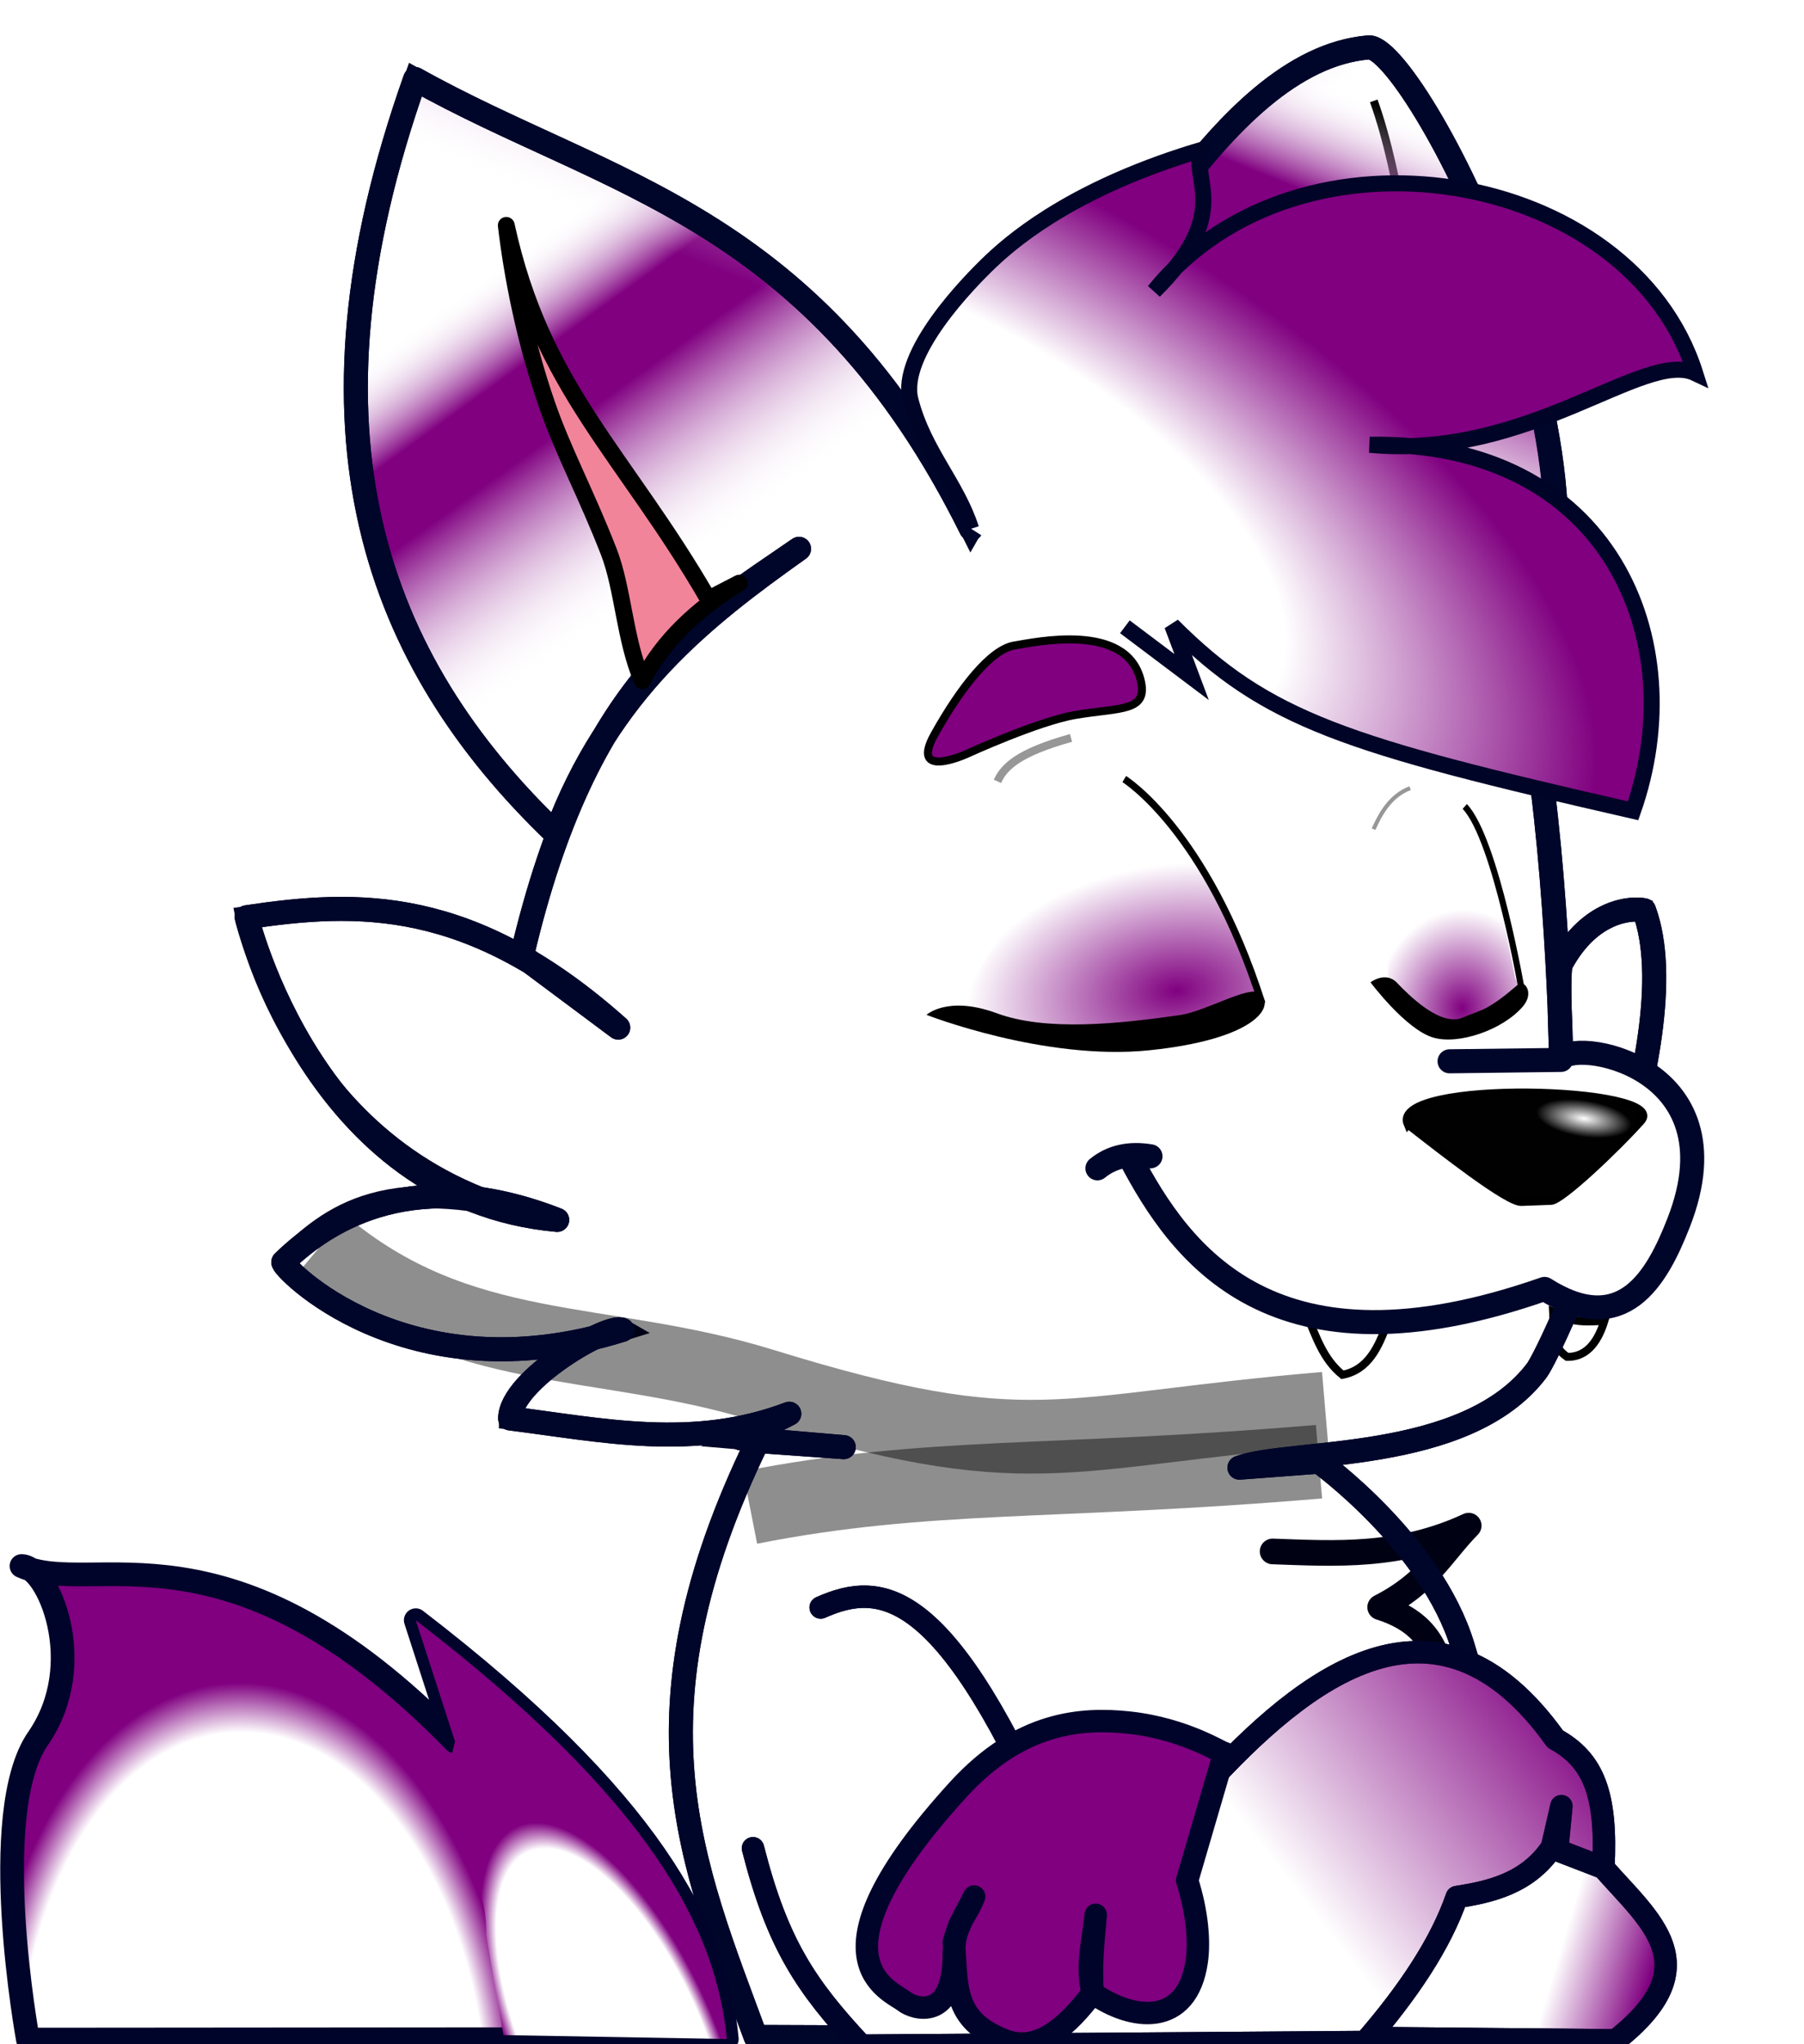 <?xml version="1.0" encoding="UTF-8" standalone="no"?>
<svg
   version="1.1"
   id="svg2"
   width="100%"
   height="100%"
   viewBox="0 0 225 255"
   sodipodi:docname="nod-4.svg"
   inkscape:version="1.1 (c4e8f9e, 2021-05-24)"
   xmlns:inkscape="http://www.inkscape.org/namespaces/inkscape"
   xmlns:sodipodi="http://sodipodi.sourceforge.net/DTD/sodipodi-0.dtd"
   xmlns:xlink="http://www.w3.org/1999/xlink"
   xmlns="http://www.w3.org/2000/svg"
   xmlns:svg="http://www.w3.org/2000/svg"
   xmlns:rdf="http://www.w3.org/1999/02/22-rdf-syntax-ns#"
   xmlns:cc="http://creativecommons.org/ns#"
   xmlns:dc="http://purl.org/dc/elements/1.1/">
  <defs
     id="defs6">
    <style>
      svg {
         --fur: white;
         --highlight: purple;
      }
    </style>
    <script xlink:href="js.js" type="text/javascript"/>
    <linearGradient
       inkscape:collect="always"
       id="linearGradient28529">
      <stop
         style="stop-color:white;stop-opacity:0"
         offset="0"
         id="stop28525" />
      <stop
         style="stop-color:purple;stop-opacity:1"
         offset="0.268"
         id="stop28832" />
      <stop
         style="stop-color:purple;stop-opacity:1"
         offset="0.481"
         id="stop28898" />
      <stop
         style="stop-color:white;stop-opacity:0;"
         offset="1"
         id="stop28527" />
    </linearGradient>
    <linearGradient
       inkscape:collect="always"
       id="linearGradient1634">
      <stop
         style="stop-color:purple;stop-opacity:0"
         offset="0"
         id="stop1630" />
      <stop
         style="stop-color:purple;stop-opacity:0.427"
         offset="0.683"
         id="stop2698" />
      <stop
         style="stop-color:purple;stop-opacity:0.62"
         offset="0.842"
         id="stop2504" />
      <stop
         style="stop-color:purple;stop-opacity:0"
         offset="1"
         id="stop1632" />
    </linearGradient>
    <linearGradient
       inkscape:collect="always"
       id="linearGradient13469">
      <stop
         style="stop-color:purple;stop-opacity:0"
         offset="0"
         id="stop13461" />
      <stop
         style="stop-color:purple;stop-opacity:0"
         offset="1"
         id="stop13467" />
    </linearGradient>
    <linearGradient
       inkscape:collect="always"
       id="linearGradient7890">
      <stop
         style="stop-color:white;stop-opacity:1;"
         offset="0"
         id="stop7886" />
      <stop
         style="stop-color:white;stop-opacity:1"
         offset="0.639"
         id="stop8606" />
      <stop
         style="stop-color:purple;stop-opacity:1;"
         offset="0.726"
         id="stop8081" />
      <stop
         style="stop-color:purple;stop-opacity:1"
         offset="1"
         id="stop7888" />
    </linearGradient>
    <linearGradient
       inkscape:collect="always"
       id="linearGradient1309">
      <stop
         style="stop-color:purple;stop-opacity:1;"
         offset="0"
         id="stop1305" />
      <stop
         style="stop-color:purple;stop-opacity:0"
         offset="1"
         id="stop1307" />
    </linearGradient>
    <linearGradient
       inkscape:collect="always"
       id="linearGradient996">
      <stop
         style="stop-color:purple;stop-opacity:0"
         offset="0"
         id="stop992" />
      <stop
         style="stop-color:purple;stop-opacity:1"
         offset="1"
         id="stop994" />
    </linearGradient>
    <linearGradient
       inkscape:collect="always"
       id="linearGradient988">
      <stop
         style="stop-color:purple;stop-opacity:0"
         offset="0"
         id="stop984" />
      <stop
         style="stop-color:purple;stop-opacity:1"
         offset="1"
         id="stop986" />
    </linearGradient>
    <linearGradient
       inkscape:collect="always"
       id="linearGradient947">
      <stop
         style="stop-color:white;stop-opacity:1"
         offset="0"
         id="stop943" />
      <stop
         style="stop-color:white;stop-opacity:1"
         offset="0.555"
         id="stop951" />
      <stop
         style="stop-color:purple;stop-opacity:1"
         offset="1"
         id="stop945" />
    </linearGradient>
    <linearGradient
       inkscape:collect="always"
       id="linearGradient872">
      <stop
         style="stop-color:#ffffff;stop-opacity:1"
         offset="0"
         id="stop868" />
      <stop
         style="stop-color:#ffffff;stop-opacity:0"
         offset="1"
         id="stop870" />
    </linearGradient>
    <clipPath
       clipPathUnits="userSpaceOnUse"
       id="clipPath3691">
      <ellipse
         style="display:inline;mix-blend-mode:normal;fill:url(#radialGradient3695);fill-opacity:1;fill-rule:evenodd;stroke:url(#radialGradient3697)"
         id="ellipse3693"
         cx="162.738"
         cy="114.786"
         rx="126.298"
         ry="57.451"
         transform="rotate(8.821)" />
    </clipPath>
    <radialGradient
       inkscape:collect="always"
       xlink:href="#linearGradient1634"
       id="radialGradient3695"
       gradientUnits="userSpaceOnUse"
       gradientTransform="matrix(-0.999,-0.05,0.022,-0.444,563.555,168.717)"
       cx="403.02"
       cy="75.786"
       fx="403.02"
       fy="75.786"
       r="126.798" />
    <radialGradient
       inkscape:collect="always"
       xlink:href="#linearGradient13469"
       id="radialGradient3697"
       gradientUnits="userSpaceOnUse"
       gradientTransform="matrix(0.688,0.081,-0.044,0.371,-111.063,53.735)"
       cx="403.152"
       cy="74.627"
       fx="403.152"
       fy="74.627"
       r="126.298" />
    <filter
       inkscape:collect="always"
       style="color-interpolation-filters:sRGB"
       id="filter3883"
       x="-0.392"
       y="-3.311"
       width="1.778"
       height="7.343">
      <feGaussianBlur
         inkscape:collect="always"
         stdDeviation="7.167"
         id="feGaussianBlur3885" />
    </filter>
    <radialGradient
       inkscape:collect="always"
       xlink:href="#linearGradient7890"
       id="radialGradient7951-6"
       gradientUnits="userSpaceOnUse"
       gradientTransform="matrix(1.081,-0.033,0.075,1.69,-22.719,-175.345)"
       cx="36.293"
       cy="261.218"
       fx="36.293"
       fy="261.218"
       r="42.156" />
    <radialGradient
       inkscape:collect="always"
       xlink:href="#linearGradient7890"
       id="radialGradient7951-5-6"
       gradientUnits="userSpaceOnUse"
       gradientTransform="matrix(0.395,-0.115,0.369,0.874,-48.036,40.97)"
       cx="84.677"
       cy="259.015"
       fx="84.677"
       fy="259.015"
       r="42.156" />
    <radialGradient
       inkscape:collect="always"
       xlink:href="#linearGradient872"
       id="radialGradient874-9"
       cx="176.122"
       cy="158.743"
       fx="176.122"
       fy="158.743"
       r="5.995"
       gradientTransform="matrix(1,0,0,0.381,44.982,50.622)"
       gradientUnits="userSpaceOnUse" />
    <linearGradient
       inkscape:collect="always"
       xlink:href="#linearGradient996"
       id="linearGradient8438"
       gradientUnits="userSpaceOnUse"
       x1="197.706"
       y1="239.414"
       x2="208.996"
       y2="242.775"
       gradientTransform="translate(1.556,6.682)" />
    <linearGradient
       inkscape:collect="always"
       xlink:href="#linearGradient988"
       id="linearGradient8440"
       gradientUnits="userSpaceOnUse"
       gradientTransform="translate(1.556,6.682)"
       x1="165.589"
       y1="233.595"
       x2="198.724"
       y2="207.955" />
    <radialGradient
       inkscape:collect="always"
       xlink:href="#linearGradient947"
       id="radialGradient949-7"
       cx="134.055"
       cy="67.379"
       fx="134.055"
       fy="67.379"
       r="39.781"
       gradientTransform="matrix(2.14,1.084,-0.498,0.982,-136.98,-146.509)"
       gradientUnits="userSpaceOnUse" />
    <radialGradient
       inkscape:collect="always"
       xlink:href="#linearGradient1309"
       id="radialGradient1029-7"
       cx="126.123"
       cy="126.961"
       fx="126.123"
       fy="126.961"
       r="21.317"
       gradientTransform="matrix(0.204,-0.797,1.344,0.344,168.714,175.967)"
       gradientUnits="userSpaceOnUse" />
    <radialGradient
       inkscape:collect="always"
       xlink:href="#linearGradient1309"
       id="radialGradient1311-3"
       cx="176.289"
       cy="130.601"
       fx="176.289"
       fy="130.601"
       r="10.826"
       gradientTransform="matrix(0.98,-0.778,0.84,1.058,153.95,123.505)"
       gradientUnits="userSpaceOnUse" />
    <linearGradient
       inkscape:collect="always"
       xlink:href="#linearGradient28529"
       id="linearGradient39227"
       gradientUnits="userSpaceOnUse"
       x1="288.368"
       y1="24.591"
       x2="313.998"
       y2="60.062"
       gradientTransform="translate(-211.811,4.841)" />
    <filter
       inkscape:collect="always"
       style="color-interpolation-filters:sRGB"
       id="filter3883-3"
       x="-0.255"
       y="-3.811"
       width="1.503"
       height="8.61">
      <feGaussianBlur
         inkscape:collect="always"
         stdDeviation="7.167"
         id="feGaussianBlur3885-6" />
    </filter>
    <linearGradient
       inkscape:collect="always"
       xlink:href="#linearGradient28529"
       id="linearGradient47744"
       gradientUnits="userSpaceOnUse"
       x1="405.154"
       y1="18.427"
       x2="386.393"
       y2="64.787"
       gradientTransform="translate(-211.811,4.841)" />
  </defs>
  <sodipodi:namedview
     pagecolor="#ffffff"
     bordercolor="#666666"
     borderopacity="1"
     objecttolerance="10"
     gridtolerance="10"
     guidetolerance="10"
     inkscape:pageopacity="0"
     inkscape:pageshadow="2"
     inkscape:window-width="1674"
     inkscape:window-height="1095"
     id="namedview4"
     showgrid="false"
     inkscape:zoom="2.9528779"
     inkscape:cx="98.039949"
     inkscape:cy="136.98501"
     inkscape:window-x="883"
     inkscape:window-y="154"
     inkscape:window-maximized="0"
     inkscape:current-layer="layer5"
     inkscape:document-rotation="0"
     inkscape:pagecheckerboard="0"
     fit-margin-top="0"
     fit-margin-left="0"
     fit-margin-right="0"
     fit-margin-bottom="0" />
  <g
     inkscape:groupmode="layer"
     id="layer1"
     inkscape:label="Vectors"
     style="display:inline"
     transform="translate(-4.525,-3.283)">
    <g
       inkscape:groupmode="layer"
       id="layer2"
       inkscape:label="Fur"
       style="display:inline;opacity:1">
      <path
         id="path1784"
         style="display:inline;opacity:1;fill:white;fill-opacity:1;stroke:#000427;stroke-width:2.8;stroke-linecap:butt;stroke-linejoin:miter;stroke-miterlimit:4;stroke-dasharray:none;stroke-opacity:1"
         d="m 159.111,186.36 c 6.362,-2.331 28.223,-0.436 37.07,-12.103 2.015,-2.657 19.446,-41.082 13.394,-57.433 -1.472,-0.313 -6.69,-0.109 -10.346,6.662 -0.504,0.933 0.071,9.942 0.021,10.979 0.031,-3.324 -0.881,-30.819 -4.64,-46.264 C 209.044,62.134 180.54,8.226 175.128,9.205 156.802,10.839 141.405,41.869 125.643,69.238 106.139,29.931 80.336,26.604 56.306,13.146 40.649,57.307 51.4,85.769 73.854,107.273 80.501,89.408 92.166,80.272 104.181,71.744 91.836,80.287 77.671,88.04 69.616,122.505 l 12.014,8.963 c -18.403,-16.4 -32.556,-15.828 -46.336,-13.768 0,0 6.242,31.96 38.726,37.755 -21.33,-6.596 -28.348,-0.387 -34.153,5.253 -0.475,0.352 15.105,16.971 42.274,8.466 -1.569,-0.923 -13.961,6.208 -13.99,11.046 11.452,1.431 22.799,3.983 34.816,-0.587 l -6.041,3.072 12.834,1.095 -10.718,-0.764 c -16.617,34.077 -8.261,52.686 -0.262,74.34 l 99.975,0.365 c 0,0 -6.848,-32.901 -11.802,-49.127 -3.956,-12.957 -17.921,-23 -17.921,-23 z"
         sodipodi:nodetypes="cscsccccccccccccccccccccscc" />
      <path
         style="display:inline;fill:white;fill-opacity:1;fill-rule:evenodd;stroke:#000214;stroke-width:3.2;stroke-linecap:round;stroke-linejoin:round;stroke-miterlimit:4;stroke-dasharray:none;stroke-opacity:1"
         d="m 163.25,196.81 c 7.938,0.286 15.843,0.781 24.455,-3.217 -3.367,3.434 -5.033,7.096 -11.041,10.175 6.671,2.114 7.192,6.274 8.325,10.229"
         id="path1070-3"
         sodipodi:nodetypes="cccc" />
    </g>
    <g
       inkscape:groupmode="layer"
       id="layer8"
       inkscape:label="Occulded Tooth"
       transform="translate(9.8,-18.151)">
      <path
         style="display:inline;fill:#ffffff;fill-opacity:1;stroke:#000000;stroke-width:1px;stroke-linecap:butt;stroke-linejoin:miter;stroke-opacity:1"
         d="m 188.436,185.066 c 0.118,1.975 -0.485,4.104 1.742,5.626 2.17,0.035 3.727,-1.465 4.661,-4.526 -4.337,0.42 -4.977,-0.48 -6.403,-1.1 z"
         id="path2089-0"
         sodipodi:nodetypes="cccc" />
    </g>
    <g
       inkscape:groupmode="layer"
       id="layer3"
       inkscape:label="Shadow"
       style="display:inline;mix-blend-mode:normal;filter:url(#filter3883)">
      <path
         style="display:inline;mix-blend-mode:normal;fill:none;stroke:#000000;stroke-width:9.2;stroke-linecap:butt;stroke-linejoin:miter;stroke-miterlimit:4;stroke-dasharray:none;stroke-opacity:0.443;filter:url(#filter3883-3)"
         d="m 44.722,158.457 c 17.226,14.506 34.645,11.341 54.948,17.616 33.486,10.35 36.724,5.763 70.131,2.937"
         id="path3824-1"
         sodipodi:nodetypes="csc" />
      <path
         style="display:inline;mix-blend-mode:normal;fill:none;stroke:#000000;stroke-width:9.2;stroke-linecap:butt;stroke-linejoin:miter;stroke-miterlimit:4;stroke-dasharray:none;stroke-opacity:0.443;filter:url(#filter3883-3)"
         d="m 98.067,191.332 c 22.196,-4.371 37.56,-2.89 70.966,-5.716"
         id="path3824-6-0"
         sodipodi:nodetypes="cc" />
    </g>
    <g
       inkscape:groupmode="layer"
       id="layer5"
       inkscape:label="Highlights"
       style="display:inline;opacity:1">
      <path
         id="path1784-4"
         style="display:inline;opacity:1;fill:url(#linearGradient39227);fill-opacity:1;stroke:#00062a;stroke-width:3;stroke-linecap:round;stroke-linejoin:round;stroke-miterlimit:4;stroke-dasharray:none;stroke-opacity:1"
         d="m 159.111,186.36 c 6.362,-2.331 28.223,-0.436 37.07,-12.103 2.015,-2.657 19.446,-41.082 13.394,-57.433 -1.472,-0.313 -6.69,-0.109 -10.346,6.662 -0.504,0.933 0.044,10.974 -0.007,12.012 0.031,-3.324 -0.853,-31.851 -4.612,-47.297 C 209.044,62.134 180.54,8.226 175.128,9.205 156.802,10.839 141.405,41.869 125.643,69.238 106.139,29.931 80.336,26.604 56.306,13.146 40.649,57.307 51.4,85.769 73.854,107.273 80.501,89.408 92.166,80.272 104.181,71.744 91.836,80.287 77.671,88.04 69.616,122.505 l 12.014,8.963 c -18.403,-16.4 -32.556,-15.828 -46.336,-13.768 0,0 8.358,35.014 38.726,37.755 -17.424,-6.83 -28.348,-0.387 -34.153,5.253 -0.475,0.352 15.105,16.971 42.274,8.466 -1.569,-0.923 -13.961,6.208 -13.99,11.046 11.452,1.431 22.799,3.983 34.816,-0.587 l -6.041,3.072 12.834,1.095 -10.718,-0.764 c -16.617,34.077 -8.261,52.686 -0.262,74.34 l 99.975,0.365 c 0,0 -6.848,-32.901 -11.802,-49.127 -3.956,-12.957 -17.921,-23 -17.921,-23 z"
         sodipodi:nodetypes="cscsccccccccccccccccccccscc" />
      <path
         style="fill:none;stroke:#000000;stroke-width:1px;stroke-linecap:butt;stroke-linejoin:miter;stroke-opacity:1"
         d="m 175.863,15.865 c 1.759,4.913 2.865,10.481 3.878,16.143"
         id="path49412"
         sodipodi:nodetypes="cc" />
      <path
         id="path1784-4-6"
         style="display:inline;fill:url(#linearGradient47744);fill-opacity:1;stroke:#00062a;stroke-width:3;stroke-linecap:round;stroke-linejoin:round;stroke-miterlimit:4;stroke-dasharray:none;stroke-opacity:1"
         d="m 159.111,186.36 c 6.362,-2.331 28.223,-0.436 37.07,-12.103 2.015,-2.657 19.446,-41.082 13.394,-57.433 -1.472,-0.313 -6.69,-0.109 -10.346,6.662 -0.504,0.933 0.044,10.974 -0.007,12.012 0.031,-3.324 -0.853,-31.851 -4.612,-47.297 C 209.044,62.134 180.54,8.226 175.128,9.205 156.802,10.839 141.405,41.869 125.643,69.238 106.139,29.931 80.336,26.604 56.306,13.146 40.649,57.307 51.4,85.769 73.854,107.273 80.501,89.408 92.166,80.272 104.181,71.744 91.836,80.287 77.671,88.04 69.616,122.505 l 12.014,8.963 c -18.403,-16.4 -32.556,-15.828 -46.336,-13.768 0,0 8.358,35.014 38.726,37.755 -17.424,-6.83 -28.348,-0.387 -34.153,5.253 -0.475,0.352 15.105,16.971 42.274,8.466 -1.569,-0.923 -13.961,6.208 -13.99,11.046 11.452,1.431 22.799,3.983 34.816,-0.587 l -6.041,3.072 12.834,1.095 -10.718,-0.764 c -16.617,34.077 -8.261,52.686 -0.262,74.34 l 99.975,0.365 c 0,0 -6.848,-32.901 -11.802,-49.127 -3.956,-12.957 -17.921,-23 -17.921,-23 z"
         sodipodi:nodetypes="cscsccccccccccccccccccccscc" />
      <g
         id="g16077"
         transform="matrix(0.825,-0.324,0.32,0.838,-188.053,145.299)">
        <path
           style="display:inline;fill:url(#radialGradient1029-7);fill-opacity:1;stroke:none;stroke-width:1px;stroke-linecap:butt;stroke-linejoin:miter;stroke-opacity:1"
           d="m 334.489,110.578 17.077,10.678 24.102,3.885 0.062,-12.208 -1.459,-10.366 -22.857,-4.335 z"
           id="path126-1" />
        <path
           style="display:inline;fill:#000000;fill-opacity:1;stroke:none;stroke-width:1px;stroke-linecap:butt;stroke-linejoin:miter;stroke-opacity:1"
           d="m 330.998,109.57 c 0,0 3.776,-1.47 9.322,3.369 5.545,4.84 15.366,7.553 24.081,9.558 3.515,0.808 10.701,-0.399 11.56,1.27 1.318,2.561 -3.133,5.642 -17.457,1.713 -14.323,-3.93 -27.506,-15.91 -27.506,-15.91 z"
           id="path846-2"
           sodipodi:nodetypes="czsssc" />
        <path
           style="display:inline;fill:none;fill-opacity:1;fill-rule:nonzero;stroke:#000000;stroke-width:1px;stroke-linecap:butt;stroke-linejoin:miter;stroke-opacity:1"
           d="m 368.832,89.101 c 0,0 8.267,10.795 6.836,36.04"
           id="path848-9" />
      </g>
      <g
         id="g16138"
         transform="matrix(-0.754,0.18,0.198,0.832,491.298,-53.146)">
        <path
           style="display:inline;fill:none;stroke:#000000;stroke-width:1px;stroke-linecap:butt;stroke-linejoin:miter;stroke-opacity:1"
           d="m 426.459,124.39 c 0,0 -1.602,-22.624 2.051,-28.363"
           id="path862-4" />
        <path
           style="display:inline;fill:url(#radialGradient1311-3);fill-opacity:1;stroke:none;stroke-width:1px;stroke-linecap:butt;stroke-linejoin:miter;stroke-opacity:1"
           d="m 427.013,122.049 -0.392,-10.486 9.533,-4.589 9.493,5.438 1.571,6.767 -9.171,8.46 -11.587,-3.249"
           id="path1295-7"
           sodipodi:nodetypes="ccccccc" />
        <path
           style="display:inline;fill:#000000;fill-opacity:1;stroke:none;stroke-width:1px;stroke-linecap:butt;stroke-linejoin:miter;stroke-opacity:1"
           d="m 449.818,117.785 c 0,0 -2.781,-1.134 -4.122,0.951 -1.341,2.085 -5.172,7.825 -9.045,7.17 -1.453,-0.246 -2.894,-0.277 -4.272,-0.639 -2.385,-0.626 -4.498,-1.698 -5.647,-2.209 -1.017,-0.452 -2.298,1.725 0.167,3.335 4.033,2.633 11.494,3.279 15.176,1.347 4.001,-2.098 7.743,-9.955 7.743,-9.955 z"
           id="path860-8"
           sodipodi:nodetypes="cssssssc" />
      </g>
      <path
         style="display:inline;opacity:1;fill:url(#radialGradient949-7);fill-opacity:1;stroke:#000427;stroke-width:2;stroke-linecap:butt;stroke-linejoin:miter;stroke-miterlimit:4;stroke-dasharray:none;stroke-opacity:1"
         d="m 125.643,69.238 c -1.797,-5.627 -5.938,-9.686 -7.561,-16.055 -1.469,-5.766 7.301,-14.724 10.028,-17.318 3.566,-3.392 11.273,-9.404 26.158,-13.856 -1.049,3.98 3.857,8.032 -5.789,17.578 18.117,-22.41 59.381,-15.287 67.476,10.247 -6.366,-3.018 -20.618,10.833 -40.588,8.93 29.959,-0.527 40.277,24.467 32.838,45.659 -35.88,-8.209 -45.645,-11.284 -57.482,-23.134 l 2.42,6.445 -8.321,-6.266"
         id="path835-28"
         sodipodi:nodetypes="csscccccccc" />
      <path
         style="display:inline;fill:#f2849a;fill-opacity:1;stroke:#000000;stroke-width:2.1;stroke-linecap:round;stroke-linejoin:round;stroke-miterlimit:4;stroke-dasharray:none;stroke-opacity:1"
         d="m 96.723,76.024 -3.854,1.993 C 82.375,59.858 72.109,51.766 67.671,31.397 c 0.71,6.102 2.258,14.241 5.073,22.364 2.033,5.866 4.921,11.169 7.705,18.333 1.813,4.664 1.965,10.949 4.182,16.105 2.559,-4.945 6.85,-8.976 12.092,-12.174 z"
         id="path843-5"
         sodipodi:nodetypes="cccsscc" />
      <path
         style="display:inline;opacity:1;fill:purple;fill-opacity:1;stroke:#000000;stroke-width:1px;stroke-linecap:butt;stroke-linejoin:miter;stroke-opacity:1"
         d="m 125.101,97.325 c 0,0 8.863,-4.065 13.562,-4.862 5.577,-0.946 9.139,-0.347 8.111,-4.395 -1.819,-7.162 -13.019,-4.702 -15.719,-4.269 -2.964,0.476 -6.721,5.276 -9.962,11.063 -3.241,5.787 4.008,2.463 4.008,2.463 z"
         id="path876-9"
         sodipodi:nodetypes="cssssc" />
      <path
         style="display:inline;fill:white;fill-opacity:1;stroke:#00042a;stroke-width:1.873;stroke-linecap:round;stroke-linejoin:round;stroke-miterlimit:4;stroke-dasharray:none;stroke-opacity:1;paint-order:normal"
         d="m 8.009,257.702 c 0,0 -5.191,-28.236 1.255,-37.544 6.496,-9.381 1.168,-21.55 -2.059,-21.526 8.945,4.022 25.79,-7.075 54.074,21.9 l -4.899,-15.143 c 29.074,22.337 37.485,38.372 38.795,52.241 z"
         id="path841-29"
         sodipodi:nodetypes="csccccc" />
      <path
         style="display:inline;fill:url(#radialGradient7951-6);fill-opacity:1;stroke:#00042a;stroke-width:2.958;stroke-linecap:round;stroke-linejoin:round;stroke-miterlimit:4;stroke-dasharray:none;stroke-opacity:1;paint-order:normal"
         d="m 8.009,257.702 c 0,0 -5.191,-28.236 1.255,-37.544 6.496,-9.381 1.168,-21.55 -2.059,-21.526 8.945,4.022 25.79,-7.075 54.074,21.9 l -4.899,-15.143 c 29.074,22.337 37.485,38.372 38.795,52.241 z"
         id="path841-2-1"
         sodipodi:nodetypes="csccccc" />
      <path
         style="display:inline;fill:url(#radialGradient7951-5-6);fill-opacity:1;stroke:none;stroke-width:1.873;stroke-linecap:round;stroke-linejoin:round;stroke-miterlimit:4;stroke-dasharray:none;stroke-opacity:1;paint-order:normal"
         d="m 67.31,257.143 -2.144,-12.473 c 0.213,-9.177 -7.096,-12.843 -3.888,-24.137 l -4.899,-15.143 c 29.074,22.337 37.485,38.372 38.795,52.241 z"
         id="path841-2-9-2"
         sodipodi:nodetypes="cccccc" />
      <path
         style="fill:none;stroke:#000000;stroke-width:1px;stroke-linecap:butt;stroke-linejoin:miter;stroke-opacity:0.41"
         d="m 128.928,100.75 c 0.81,-1.786 2.58,-3.58 9.178,-5.418"
         id="path45679"
         sodipodi:nodetypes="cc" />
      <path
         style="display:inline;fill:none;stroke:#000000;stroke-width:0.5;stroke-linecap:butt;stroke-linejoin:miter;stroke-miterlimit:4;stroke-dasharray:none;stroke-opacity:0.41"
         d="m 175.836,106.716 c 0.81,-1.786 2.027,-4.159 4.561,-5.117"
         id="path45679-0"
         sodipodi:nodetypes="cc" />
    </g>
    <g
       inkscape:groupmode="layer"
       id="layer4"
       inkscape:label="Arms"
       style="display:inline">
      <path
         style="display:inline;fill:white;fill-opacity:1;stroke:#00042a;stroke-width:2.8;stroke-linecap:round;stroke-linejoin:round;stroke-miterlimit:4;stroke-dasharray:none;stroke-opacity:1"
         d="m 161.32,257.377 44.713,0.417 c 11.808,-9.305 4.251,-14.909 -1.53,-21.51 -12.93,-7.636 -26.906,-15.792 -29.231,-18.161 0,0 -9,9.138 -10.791,9.489 z"
         id="path840-0-7" />
      <path
         style="display:inline;fill:url(#linearGradient8438);fill-opacity:1;stroke:#00042a;stroke-width:2.8;stroke-linecap:round;stroke-linejoin:round;stroke-miterlimit:4;stroke-dasharray:none;stroke-opacity:1"
         d="m 161.32,257.377 44.713,0.417 c 11.808,-9.305 4.251,-14.909 -1.53,-21.51 -12.93,-7.636 -26.906,-15.792 -29.231,-18.161 0,0 -9,9.138 -10.791,9.489 z"
         id="path840-9" />
      <path
         style="display:inline;fill:white;fill-opacity:1;stroke:#00042a;stroke-width:2.8;stroke-linecap:round;stroke-linejoin:round;stroke-miterlimit:4;stroke-dasharray:none;stroke-opacity:1"
         d="m 106.882,203.803 c 7.56,-3.369 15.699,-2.7 29.598,29.863 5.322,-1.831 13.485,-2.197 18.024,-7.197 12.906,-14.217 29.252,-26.887 44.002,-6.253 4.743,2.611 6.466,6.808 5.997,16.067 l -5.76,-2.22 0.526,-5.482 -1.175,5.125 c -3.068,4.605 -7.876,5.584 -11.879,6.22 -1.996,5.784 -6.03,11.84 -11.441,18.081 l -62.819,0.452 c -6.792,-7.287 -10.443,-12.539 -13.515,-24.625"
         id="path838-9-2"
         sodipodi:nodetypes="ccsccccccccc" />
      <path
         style="display:inline;fill:url(#linearGradient8440);fill-opacity:1;stroke:#00042a;stroke-width:2.8;stroke-linecap:round;stroke-linejoin:round;stroke-miterlimit:4;stroke-dasharray:none;stroke-opacity:1"
         d="m 106.882,203.803 c 7.56,-3.369 15.699,-2.7 29.598,29.863 5.322,-1.831 13.485,-2.197 18.024,-7.197 12.906,-14.217 29.252,-26.887 44.002,-6.253 4.743,2.611 6.466,6.808 5.997,16.067 l -5.76,-2.22 0.526,-5.482 -1.175,5.125 c -3.068,4.605 -7.876,5.584 -11.879,6.22 -1.996,5.784 -6.03,11.84 -11.441,18.081 l -62.819,0.452 c -6.792,-7.287 -10.443,-12.539 -13.515,-24.625"
         id="path838-0"
         sodipodi:nodetypes="ccsccccccccc" />
      <path
         style="display:inline;fill:purple;fill-opacity:1;stroke:#00042a;stroke-width:2.8;stroke-linecap:round;stroke-linejoin:round;stroke-miterlimit:4;stroke-dasharray:none;stroke-opacity:1"
         d="m 145.287,218.155 c -5.828,-0.607 -13.489,-0.146 -21.251,8.359 -19.48,21.345 -8.456,25.039 -6.712,26.434 1.141,0.912 6.239,2.613 6.159,-6.093 0.201,-3.94 1.533,-4.318 2.539,-6.995 -0.99,2.026 -1.695,2.861 -2.54,5.654 0.48,5.372 -0.297,9.731 6.364,12.283 4.245,1.627 7.93,-1.933 10.966,-5.904 -0.849,-3.267 0.012,-6.291 0.374,-9.754 -0.277,3.178 -0.642,6.315 -0.374,9.754 4.949,3.497 11.778,4.257 12.972,-3.933 0.362,-2.485 0.079,-6.104 -1.196,-10.102 l 4.648,-15.902 c -0.094,0.163 -4.871,-3.062 -11.95,-3.799 z"
         id="path844-2"
         sodipodi:nodetypes="ssscccscccsccs" />
    </g>
    <g
       inkscape:groupmode="layer"
       id="layer6"
       inkscape:label="Teeth"
       style="display:inline">
      <path
         style="display:inline;fill:#ffffff;fill-opacity:1;stroke:#000000;stroke-width:1px;stroke-linecap:butt;stroke-linejoin:miter;stroke-opacity:1"
         d="m 167.489,167.249 c 1.169,2.687 2.021,5.549 4.468,7.53 3.233,-0.62 4.514,-3.467 5.608,-6.527 -5.152,0.633 -7.183,-0.418 -10.076,-1.003 z"
         id="path1812-7"
         sodipodi:nodetypes="cccc" />
    </g>
    <g
       inkscape:groupmode="layer"
       id="layer7"
       inkscape:label="Muzzle">
      <path
         style="display:inline;opacity:1;fill:white;fill-opacity:1;stroke:#00062a;stroke-width:3;stroke-linecap:round;stroke-linejoin:round;stroke-miterlimit:4;stroke-dasharray:none;stroke-opacity:1"
         d="m 141.399,149.023 c 1.77,-1.447 3.976,-1.948 6.616,-1.502 l -2.504,0.25 c 6.294,11.947 17.763,28.159 51.654,16.292 9.764,6.194 13.997,-1.269 16.73,-8.28 7.776,-19.946 -13.784,-23.122 -14.673,-20.285 l -13.903,0.172"
         id="path6000"
         sodipodi:nodetypes="ccccscc" />
      <path
         style="display:inline;opacity:1;fill:#010101;fill-opacity:1;stroke:#000000;stroke-width:1px;stroke-linecap:butt;stroke-linejoin:miter;stroke-opacity:1"
         d="m 180.097,143.54 c -2.469,-5.733 32.927,-4.706 29.101,-0.433 -3.176,3.546 -9.921,9.92 -11.213,9.968 l -3.713,0.139 c -1.742,0.065 -9.897,-6.342 -14.174,-9.675 z"
         id="path839-0"
         sodipodi:nodetypes="csssc" />
      <ellipse
         style="display:inline;opacity:1;fill:url(#radialGradient874-9);fill-opacity:1;fill-rule:evenodd"
         id="path866-6"
         cx="221.104"
         cy="111.142"
         rx="5.995"
         ry="2.286"
         transform="rotate(8.571)" />
    </g>
  </g>
</svg>
